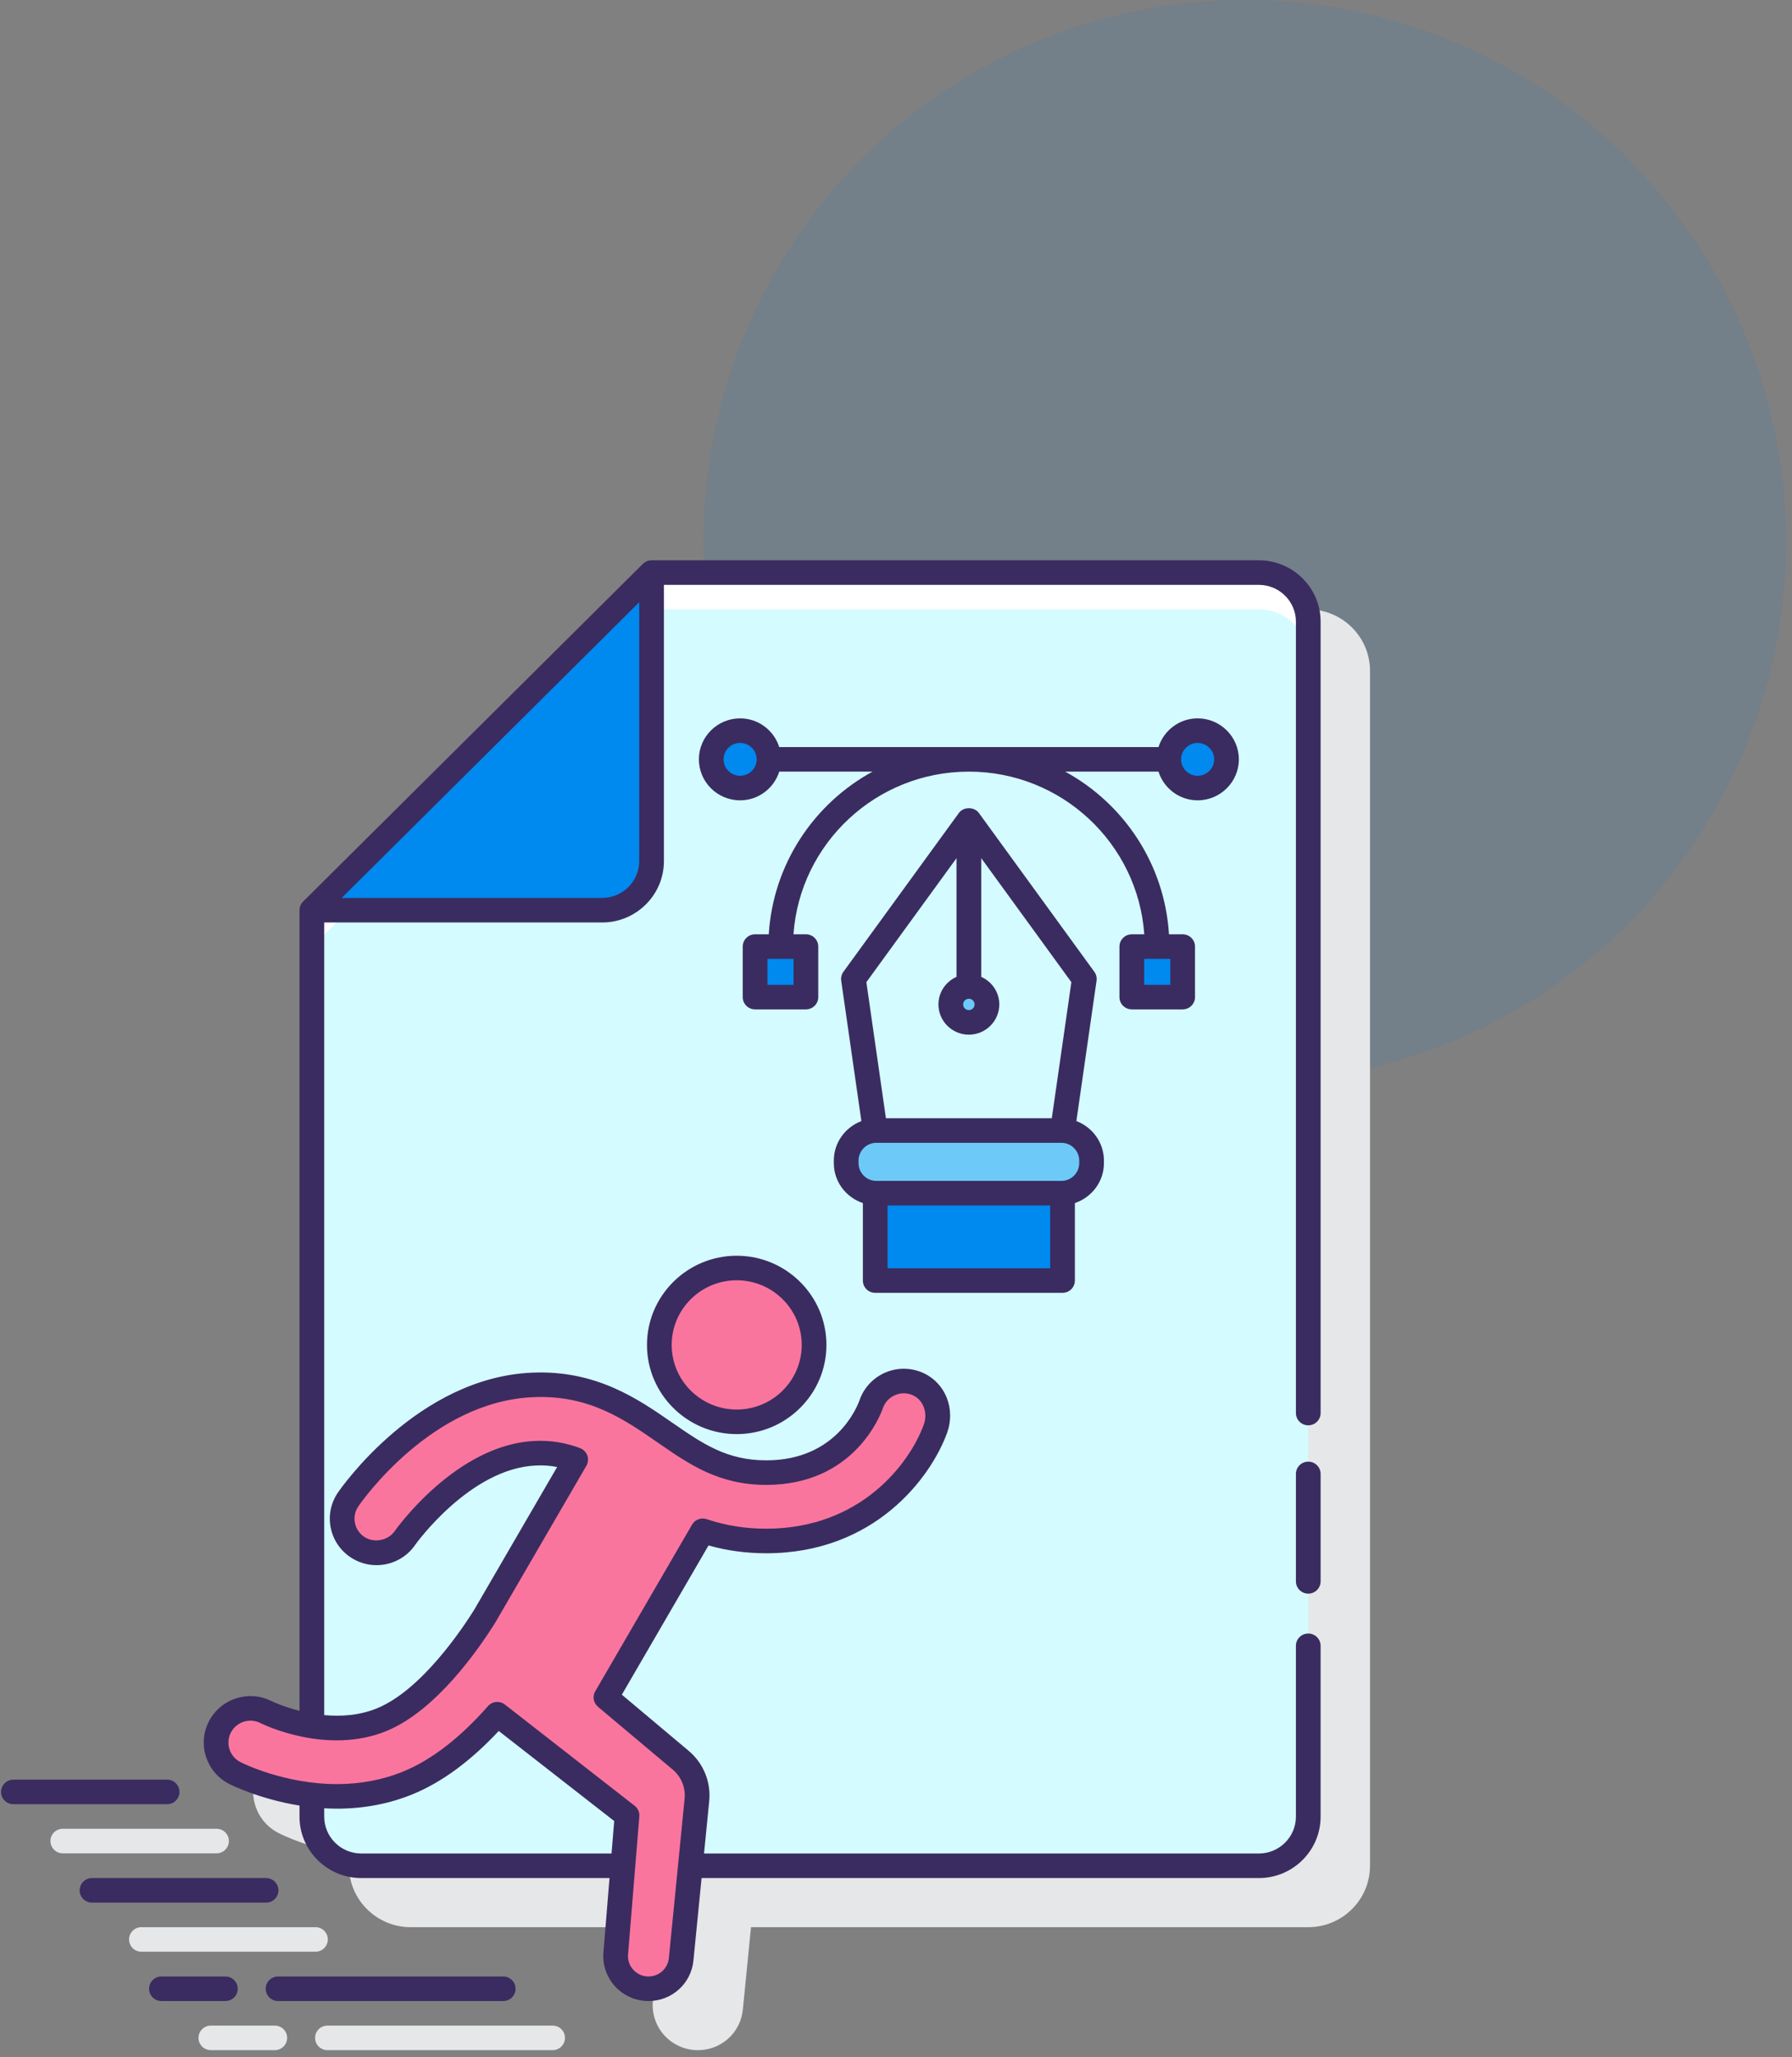 <?xml version="1.0" encoding="UTF-8"?>
<svg width="149px" height="171px" viewBox="0 0 149 171" version="1.1" xmlns="http://www.w3.org/2000/svg" xmlns:xlink="http://www.w3.org/1999/xlink">
    <rect x="0" y="0" width="149" height="171" fill="#808080" stroke="none"/>
    <!-- Generator: sketchtool 63.1 (101010) - https://sketch.com -->
    <title>E4D981A8-82B6-41DB-8BE8-2ED260150DCD</title>
    <desc>Created with sketchtool.</desc>
    <g id="Page-1" stroke="none" stroke-width="1" fill="none" fill-rule="evenodd">
        <g id="Ad-Homepage" transform="translate(-200, -2579)">
            <g id="Group-39" transform="translate(149, 2579)">
                <g id="Group-17" transform="translate(51, 0)">
                    <circle id="Oval" fill="#077CDC" opacity="0.1" cx="103.5" cy="45" r="45"></circle>
                    <g id="Group-14" transform="translate(0, 46.5)" fill-rule="nonzero">
                        <g id="sprint">
                            <g id="Group" transform="translate(4.108, 4.082)" fill="#E6E7E8">
                                <path d="M104.669,0.076 L54.176,0.076 C53.902,0.076 53.642,0.183 53.45,0.375 L25.262,28.387 C25.039,28.578 24.904,28.859 24.904,29.161 L24.904,95.719 C23.538,95.373 22.624,94.933 22.608,94.925 C21.686,94.451 20.63,94.366 19.644,94.679 C18.654,94.993 17.848,95.672 17.372,96.588 C16.39,98.48 17.141,100.815 19.047,101.791 C19.365,101.954 21.668,103.083 24.904,103.596 L24.904,104.517 C24.904,107.331 27.208,109.62 30.04,109.62 L50.68,109.62 L50.173,115.807 C50.089,116.844 50.448,117.876 51.156,118.64 C51.865,119.404 52.872,119.843 53.918,119.843 C55.861,119.843 57.468,118.395 57.658,116.473 L58.336,109.62 L104.669,109.62 C107.501,109.62 109.805,107.331 109.805,104.517 L109.805,5.178 C109.805,2.366 107.501,0.076 104.669,0.076 L104.669,0.076 Z" id="Path"></path>
                                <path d="M23.149,110.639 C23.149,110.074 22.69,109.618 22.122,109.618 L7.65,109.618 C7.082,109.618 6.623,110.074 6.623,110.639 C6.623,111.203 7.082,111.659 7.65,111.659 L22.122,111.659 C22.69,111.659 23.149,111.203 23.149,110.639 Z" id="Path"></path>
                                <path d="M14.924,102.459 C14.924,101.894 14.465,101.438 13.897,101.438 L1.113,101.438 C0.545,101.438 0.086,101.894 0.086,102.459 C0.086,103.023 0.545,103.479 1.113,103.479 L13.896,103.479 C14.464,103.479 14.924,103.022 14.924,102.459 L14.924,102.459 Z" id="Path"></path>
                                <path d="M18.739,117.8 L13.423,117.8 C12.855,117.8 12.396,118.256 12.396,118.821 C12.396,119.385 12.855,119.841 13.423,119.841 L18.74,119.841 C19.308,119.841 19.767,119.385 19.767,118.821 C19.767,118.256 19.307,117.8 18.739,117.8 Z" id="Path"></path>
                                <path d="M41.841,117.8 L23.119,117.8 C22.551,117.8 22.092,118.256 22.092,118.821 C22.092,119.385 22.551,119.841 23.119,119.841 L41.841,119.841 C42.409,119.841 42.868,119.385 42.868,118.821 C42.868,118.256 42.409,117.8 41.841,117.8 Z" id="Path"></path>
                            </g>
                            <g id="Group">
                                <g transform="translate(25.162, 1.021)">
                                    <path d="M0.771,28.141 L29.014,0.076 L79.507,0.076 C81.776,0.076 83.615,1.903 83.615,4.158 L83.615,103.494 C83.615,105.748 81.776,107.576 79.507,107.576 L4.877,107.576 C2.609,107.576 0.769,105.748 0.769,103.494 L0.769,28.139 L0.771,28.141 Z" id="Path" fill="#D4FBFF"></path>
                                    <g fill="#FFFFFF" id="Path">
                                        <polygon points="0.769 28.139 0.769 28.141 0.77 28.14"></polygon>
                                        <polygon points="0.769 28.141 0.769 31.201 0.771 31.203 3.852 28.141"></polygon>
                                        <path d="M79.508,0.077 L29.014,0.077 L29.012,0.078 L29.014,0.079 L29.014,3.138 L79.507,3.138 C81.776,3.138 83.615,4.966 83.615,7.221 L83.615,4.159 C83.616,1.904 81.777,0.077 79.508,0.077 Z"></path>
                                    </g>
                                    <g transform="translate(33.892, 13.012)">
                                        <g transform="translate(11.297, 7.399)">
                                            <polygon id="Path" fill="#0089EF" points="2.421 31.254 17.995 31.254 17.995 38.518 2.421 38.518"></polygon>
                                            <path d="M2.519,31.254 L17.897,31.254 C19.286,31.254 20.41,30.136 20.41,28.757 L20.41,28.542 C20.41,27.163 19.284,26.045 17.897,26.045 L2.519,26.045 C1.131,26.045 0.006,27.164 0.006,28.542 L0.006,28.757 C0.005,30.136 1.131,31.254 2.519,31.254 Z" id="Path" fill="#6DC9F7"></path>
                                            <polygon id="Path" fill="#D4FBFF" points="0.609 13.448 10.208 0.248 19.806 13.448 17.995 26.045 2.421 26.045"></polygon>
                                            <ellipse id="Oval" fill="#6DC9F7" cx="10.208" cy="15.563" rx="1.503" ry="1.493"></ellipse>
                                        </g>
                                        <g fill="#0089EF">
                                            <g id="Oval">
                                                <ellipse cx="40.524" cy="2.589" rx="2.401" ry="2.386"></ellipse>
                                                <ellipse cx="2.485" cy="2.589" rx="2.401" ry="2.386"></ellipse>
                                            </g>
                                            <polygon id="Path" points="35.054 18.154 39.281 18.154 39.281 22.354 35.054 22.354"></polygon>
                                            <polygon id="Path" points="3.728 18.154 7.954 18.154 7.954 22.354 3.728 22.354"></polygon>
                                        </g>
                                    </g>
                                    <path d="M29.011,0.077 L29.014,0.079 L29.014,24.06 C29.014,26.315 27.174,28.142 24.905,28.142 L0.769,28.142 L29.011,0.077 Z" id="Path" fill="#0089EF"></path>
                                </g>
                                <g>
                                    <g transform="translate(17.716, 58.683)" fill="#FA759E">
                                        <path d="M58.684,9.906 C57.109,9.145 55.276,9.955 54.723,11.542 C54.52,12.124 52.551,17.232 45.997,17.232 C42.383,17.232 40.161,15.694 37.588,13.915 C34.759,11.956 31.545,9.734 26.579,9.942 C17.605,10.314 11.487,19.089 11.232,19.462 C10.342,20.76 10.679,22.526 11.984,23.41 C12.477,23.744 13.037,23.904 13.592,23.904 C14.506,23.904 15.403,23.469 15.957,22.662 C16.004,22.594 20.778,15.87 26.817,15.62 C28.077,15.564 29.147,15.775 30.15,16.152 L22.595,29.156 C20.85,31.957 17.571,36.305 14.047,37.759 C9.492,39.638 4.459,37.167 4.421,37.148 C3.019,36.429 1.293,36.976 0.57,38.372 C-0.153,39.767 0.397,41.48 1.801,42.199 C2.014,42.308 5.673,44.145 10.306,44.145 C12.18,44.145 14.212,43.845 16.239,43.008 C19.109,41.824 21.627,39.595 23.633,37.316 L34.421,45.73 L33.483,57.204 C33.354,58.784 34.61,60.137 36.205,60.137 C37.61,60.137 38.785,59.078 38.922,57.689 L40.232,44.438 C40.356,43.186 39.852,41.952 38.884,41.139 L32.67,35.919 L40.718,22.068 C42.255,22.582 43.993,22.914 45.998,22.914 C54.489,22.914 58.844,16.953 60.065,13.581 C60.57,12.182 60.032,10.556 58.684,9.906 L58.684,9.906 Z" id="Path"></path>
                                        <ellipse id="Oval" cx="43.54" cy="6.615" rx="6.433" ry="6.393"></ellipse>
                                    </g>
                                    <g fill="#3A2C60">
                                        <path d="M72.772,60.97 L88.346,60.97 C88.914,60.97 89.373,60.514 89.373,59.95 L89.373,53.508 C90.772,53.037 91.788,51.735 91.788,50.189 L91.788,49.975 C91.788,48.473 90.832,47.198 89.497,46.693 L91.175,35.024 C91.212,34.762 91.147,34.495 90.99,34.281 L81.392,21.082 C81.005,20.551 80.114,20.551 79.727,21.082 L70.128,34.282 C69.973,34.496 69.907,34.763 69.944,35.025 L71.622,46.694 C70.287,47.199 69.33,48.474 69.33,49.976 L69.33,50.19 C69.33,51.736 70.347,53.038 71.746,53.509 L71.746,59.951 C71.745,60.514 72.204,60.97 72.772,60.97 L72.772,60.97 Z M87.319,58.929 L73.799,58.929 L73.799,53.707 L87.319,53.707 L87.319,58.929 Z M80.559,36.522 C80.821,36.522 81.033,36.735 81.033,36.995 C81.033,37.255 80.821,37.467 80.559,37.467 C80.297,37.467 80.083,37.255 80.083,36.995 C80.083,36.735 80.297,36.522 80.559,36.522 Z M79.532,24.835 L79.532,34.703 C78.649,35.095 78.029,35.973 78.029,36.995 C78.029,38.381 79.163,39.509 80.559,39.509 C81.953,39.509 83.088,38.382 83.088,36.995 C83.088,35.973 82.468,35.096 81.586,34.703 L81.586,24.835 L89.082,35.144 L87.455,46.456 L73.662,46.456 L72.036,35.144 L79.532,24.835 Z M71.385,49.975 C71.385,49.16 72.051,48.498 72.871,48.498 L88.248,48.498 C89.068,48.498 89.734,49.16 89.734,49.975 L89.734,50.189 C89.734,51.003 89.068,51.666 88.248,51.666 L72.871,51.666 C72.051,51.666 71.385,51.003 71.385,50.189 L71.385,49.975 Z" id="Shape"></path>
                                        <path d="M99.578,20.029 C101.469,20.029 103.007,18.501 103.007,16.622 C103.007,14.744 101.469,13.216 99.578,13.216 C98.049,13.216 96.765,14.224 96.326,15.602 L64.792,15.602 C64.354,14.224 63.07,13.216 61.539,13.216 C59.649,13.216 58.111,14.744 58.111,16.622 C58.111,18.501 59.649,20.029 61.539,20.029 C63.07,20.029 64.354,19.02 64.793,17.643 L72.55,17.643 C67.666,20.309 64.281,25.337 63.921,31.166 L62.783,31.166 C62.215,31.166 61.756,31.623 61.756,32.187 L61.756,36.387 C61.756,36.951 62.215,37.407 62.783,37.407 L67.009,37.407 C67.577,37.407 68.036,36.951 68.036,36.387 L68.036,32.187 C68.036,31.623 67.577,31.166 67.009,31.166 L65.975,31.166 C66.506,23.622 72.835,17.643 80.559,17.643 C88.283,17.643 94.612,23.622 95.143,31.166 L94.108,31.166 C93.54,31.166 93.08,31.623 93.08,32.187 L93.08,36.387 C93.08,36.951 93.54,37.407 94.108,37.407 L98.335,37.407 C98.903,37.407 99.362,36.951 99.362,36.387 L99.362,32.187 C99.362,31.623 98.903,31.166 98.335,31.166 L97.197,31.166 C96.837,25.337 93.452,20.309 88.568,17.643 L96.325,17.643 C96.765,19.02 98.048,20.029 99.578,20.029 L99.578,20.029 Z M61.539,17.988 C60.783,17.988 60.165,17.374 60.165,16.622 C60.165,15.87 60.782,15.258 61.539,15.258 C62.297,15.258 62.914,15.87 62.914,16.622 C62.914,17.374 62.296,17.988 61.539,17.988 Z M65.982,35.366 L63.81,35.366 L63.81,33.208 L65.982,33.208 L65.982,35.366 Z M97.309,35.366 L95.136,35.366 L95.136,33.208 L97.309,33.208 L97.309,35.366 Z M99.578,15.258 C100.335,15.258 100.953,15.87 100.953,16.622 C100.953,17.374 100.335,17.988 99.578,17.988 C98.822,17.988 98.205,17.374 98.205,16.622 C98.205,15.87 98.821,15.258 99.578,15.258 Z" id="Shape"></path>
                                        <path d="M108.779,75.003 C108.211,75.003 107.752,75.459 107.752,76.024 L107.752,84.954 C107.752,85.518 108.211,85.974 108.779,85.974 C109.347,85.974 109.806,85.518 109.806,84.954 L109.806,76.024 C109.806,75.459 109.347,75.003 108.779,75.003 Z" id="Path"></path>
                                        <path d="M104.67,0.077 L54.176,0.077 C53.902,0.077 53.642,0.184 53.45,0.376 L25.261,28.386 C25.038,28.577 24.903,28.857 24.903,29.16 L24.903,95.716 C23.537,95.37 22.621,94.931 22.608,94.924 C21.687,94.449 20.633,94.363 19.643,94.677 C18.654,94.992 17.848,95.67 17.372,96.586 C16.39,98.479 17.141,100.814 19.044,101.788 C19.172,101.853 21.554,103.053 24.903,103.591 L24.903,104.515 C24.903,107.329 27.207,109.618 30.038,109.618 L50.68,109.618 L50.173,115.805 C50.089,116.842 50.448,117.873 51.156,118.638 C51.865,119.402 52.872,119.841 53.918,119.841 C55.86,119.841 57.467,118.393 57.657,116.472 L58.335,109.618 L104.669,109.618 C107.501,109.618 109.805,107.329 109.805,104.515 L109.805,90.312 C109.805,89.747 109.346,89.291 108.778,89.291 C108.21,89.291 107.751,89.747 107.751,90.312 L107.751,104.515 C107.751,106.203 106.368,107.577 104.669,107.577 L58.538,107.577 L58.969,103.221 C59.126,101.633 58.488,100.072 57.263,99.043 L51.705,94.374 L58.912,81.968 C60.461,82.404 62.04,82.618 63.715,82.618 C72.72,82.618 77.401,76.327 78.748,72.609 C79.455,70.657 78.639,68.533 76.85,67.67 C75.85,67.188 74.69,67.153 73.668,67.573 C72.635,67.998 71.834,68.842 71.47,69.889 C71.29,70.401 69.553,74.894 63.714,74.894 C60.422,74.894 58.423,73.511 55.891,71.759 C53.073,69.808 49.579,67.375 44.253,67.605 C34.757,67.998 28.366,77.18 28.099,77.57 C27.515,78.423 27.299,79.451 27.492,80.463 C27.686,81.477 28.265,82.355 29.122,82.936 C29.769,83.375 30.525,83.607 31.308,83.607 C32.596,83.607 33.797,82.976 34.515,81.928 C34.56,81.864 39.078,75.549 44.579,75.322 C45.187,75.294 45.756,75.335 46.324,75.448 L39.437,87.301 C38.479,88.839 35.068,93.973 31.368,95.498 C29.892,96.109 28.341,96.2 26.958,96.071 L26.958,30.183 L50.068,30.183 C52.899,30.183 55.203,27.893 55.203,25.08 L55.203,2.118 L104.67,2.118 C106.369,2.118 107.752,3.491 107.752,5.179 L107.752,70.962 C107.752,71.526 108.211,71.982 108.779,71.982 C109.347,71.982 109.806,71.526 109.806,70.962 L109.806,5.179 C109.806,2.366 107.502,0.077 104.67,0.077 L104.67,0.077 Z M30.04,107.577 C28.341,107.577 26.958,106.203 26.958,104.515 L26.958,103.815 C27.308,103.835 27.661,103.849 28.021,103.849 C30.265,103.849 32.394,103.44 34.349,102.634 C36.753,101.641 39.145,99.881 41.469,97.391 L51.069,104.877 L50.848,107.578 L30.04,107.578 L30.04,107.577 Z M32.156,97.385 C36.305,95.673 39.852,90.516 41.2,88.349 L48.756,75.344 C48.906,75.085 48.935,74.773 48.833,74.491 C48.731,74.209 48.512,73.985 48.229,73.878 C47.005,73.419 45.778,73.222 44.49,73.282 C37.916,73.554 32.877,80.691 32.824,80.768 C32.274,81.569 31.088,81.796 30.279,81.249 C29.873,80.975 29.601,80.56 29.51,80.083 C29.418,79.605 29.52,79.121 29.796,78.718 C30.04,78.362 35.86,69.993 44.337,69.643 C48.957,69.437 51.885,71.474 54.716,73.434 C57.317,75.235 59.775,76.935 63.712,76.935 C70.971,76.935 73.18,71.212 73.408,70.558 C73.58,70.062 73.96,69.66 74.451,69.459 C74.939,69.258 75.471,69.275 75.951,69.506 C76.778,69.906 77.156,70.966 76.812,71.918 C75.647,75.134 71.577,80.576 63.712,80.576 C61.972,80.576 60.351,80.316 58.758,79.784 C58.295,79.63 57.786,79.819 57.54,80.241 L49.493,94.091 C49.245,94.519 49.34,95.062 49.72,95.381 L55.935,100.601 C56.645,101.197 57.014,102.101 56.923,103.02 L55.614,116.271 C55.527,117.142 54.799,117.798 53.919,117.798 C53.437,117.798 52.994,117.605 52.667,117.253 C52.34,116.901 52.182,116.445 52.221,115.968 L53.159,104.494 C53.186,104.152 53.041,103.82 52.769,103.608 L41.981,95.194 C41.793,95.048 41.57,94.977 41.347,94.977 C41.062,94.977 40.776,95.095 40.574,95.326 C38.255,97.959 35.895,99.783 33.559,100.747 C31.856,101.449 29.991,101.807 28.019,101.807 C23.607,101.807 20.131,100.048 19.985,99.974 C19.087,99.514 18.734,98.414 19.196,97.521 C19.421,97.088 19.801,96.77 20.266,96.621 C20.734,96.473 21.229,96.514 21.675,96.743 C21.899,96.855 27.187,99.431 32.156,97.385 Z M50.068,28.141 L28.413,28.141 L53.149,3.561 L53.149,25.08 C53.149,26.768 51.766,28.141 50.068,28.141 Z" id="Shape"></path>
                                        <path d="M61.255,57.886 C57.142,57.886 53.795,61.212 53.795,65.3 C53.795,69.387 57.142,72.713 61.255,72.713 C65.368,72.713 68.715,69.387 68.715,65.3 C68.715,61.212 65.368,57.886 61.255,57.886 Z M61.255,70.671 C58.275,70.671 55.849,68.261 55.849,65.299 C55.849,62.336 58.274,59.926 61.255,59.926 C64.236,59.926 66.661,62.336 66.661,65.299 C66.661,68.261 64.236,70.671 61.255,70.671 Z" id="Shape"></path>
                                        <path d="M23.15,110.639 C23.15,110.074 22.691,109.618 22.123,109.618 L7.65,109.618 C7.082,109.618 6.623,110.074 6.623,110.639 C6.623,111.203 7.082,111.659 7.65,111.659 L22.123,111.659 C22.691,111.659 23.15,111.203 23.15,110.639 Z" id="Path"></path>
                                        <path d="M14.923,102.458 C14.923,101.893 14.464,101.437 13.896,101.437 L1.114,101.437 C0.546,101.437 0.087,101.893 0.087,102.458 C0.087,103.022 0.546,103.478 1.114,103.478 L13.896,103.478 C14.464,103.478 14.923,103.022 14.923,102.458 Z" id="Path"></path>
                                        <path d="M18.74,117.8 L13.422,117.8 C12.854,117.8 12.395,118.256 12.395,118.821 C12.395,119.385 12.854,119.841 13.422,119.841 L18.74,119.841 C19.308,119.841 19.767,119.385 19.767,118.821 C19.767,118.256 19.308,117.8 18.74,117.8 Z" id="Path"></path>
                                        <path d="M41.841,117.8 L23.119,117.8 C22.551,117.8 22.092,118.256 22.092,118.821 C22.092,119.385 22.551,119.841 23.119,119.841 L41.841,119.841 C42.409,119.841 42.868,119.385 42.868,118.821 C42.868,118.256 42.409,117.8 41.841,117.8 Z" id="Path"></path>
                                    </g>
                                </g>
                            </g>
                        </g>
                    </g>
                </g>
            </g>
        </g>
    </g>
</svg>